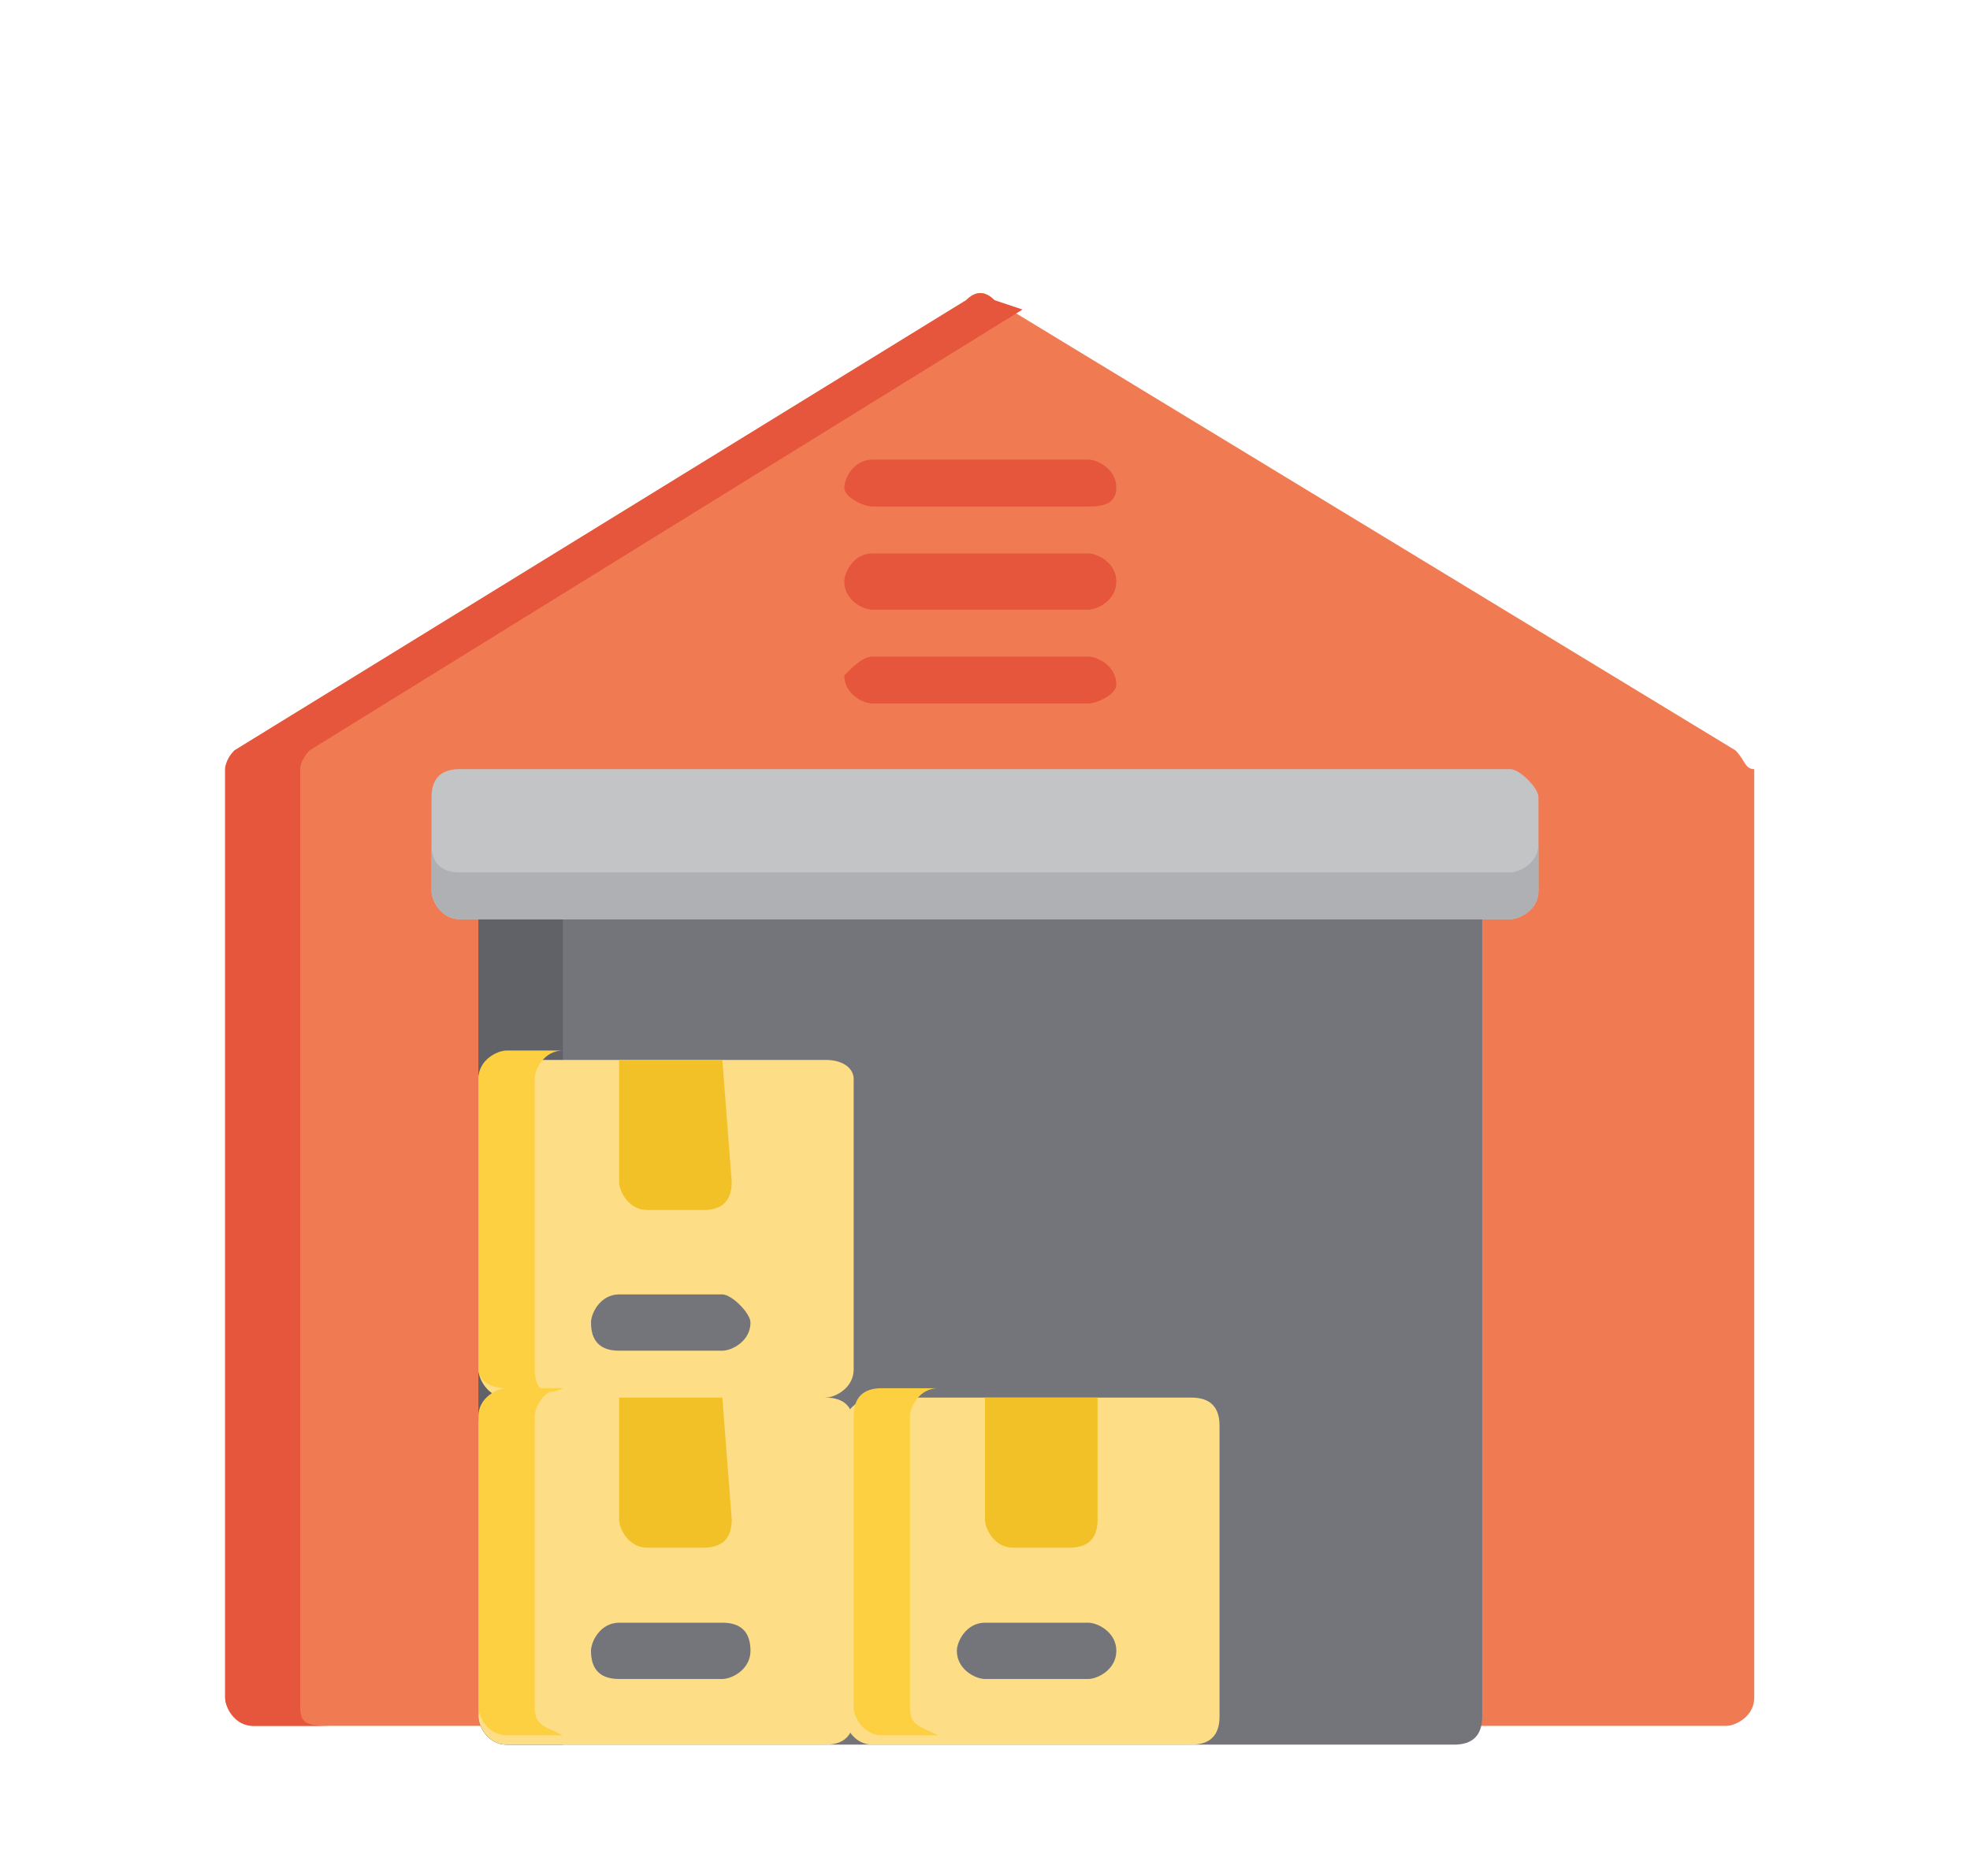<?xml version="1.0" encoding="utf-8"?>
<!-- Generator: Adobe Illustrator 25.1.0, SVG Export Plug-In . SVG Version: 6.00 Build 0)  -->
<svg version="1.1" id="Layer_1" xmlns="http://www.w3.org/2000/svg" xmlns:xlink="http://www.w3.org/1999/xlink" x="0px" y="0px"
	 viewBox="0 0 21 20" style="enable-background:new 0 0 21 20;" xml:space="preserve">
<style type="text/css">
	.st0{fill:#F07B52;}
	.st1{fill:#E5563C;}
	.st2{fill:#74757B;}
	.st3{fill:#606268;}
	.st4{fill:#C3C4C6;}
	.st5{fill:#AFB0B4;}
	.st6{fill:#FDDD85;}
	.st7{fill:#FDD042;}
	.st8{fill:#F2C127;}
</style>
<g id="surface1">
	<path class="st0" d="M18.5,8l-7.9-4.8c-0.1-0.1-0.2-0.1-0.3,0L2.5,8C2.4,8.1,2.4,8.2,2.4,8.2v9.9c0,0.1,0.1,0.3,0.3,0.3h15.7
		c0.1,0,0.3-0.1,0.3-0.3V8.2C18.6,8.2,18.6,8.1,18.5,8z"/>
	<path class="st1" d="M3.2,18.2v-10c0-0.1,0.1-0.2,0.1-0.2l7.6-4.7l-0.3-0.1c-0.1-0.1-0.2-0.1-0.3,0L2.5,8C2.4,8.1,2.4,8.2,2.4,8.2
		v9.9c0,0.1,0.1,0.3,0.3,0.3h0.9C3.3,18.4,3.2,18.4,3.2,18.2z"/>
	<path class="st2" d="M15.5,9.3H5.4c-0.1,0-0.3,0.1-0.3,0.3v8.7c0,0.1,0.1,0.3,0.3,0.3h10.1c0.2,0,0.3-0.1,0.3-0.3V9.5
		C15.8,9.4,15.7,9.3,15.5,9.3z"/>
	<path class="st3" d="M5.4,9.3c-0.1,0-0.3,0.1-0.3,0.3v8.7c0,0.1,0.1,0.3,0.3,0.3H6V9.3H5.4z"/>
	<path class="st4" d="M16.1,8.2H4.9c-0.2,0-0.3,0.1-0.3,0.3v1c0,0.1,0.1,0.3,0.3,0.3h11.2c0.1,0,0.3-0.1,0.3-0.3v-1
		C16.4,8.4,16.2,8.2,16.1,8.2z"/>
	<path class="st5" d="M16.1,9.3H4.9C4.7,9.3,4.6,9.2,4.6,9v0.5c0,0.1,0.1,0.3,0.3,0.3h11.2c0.1,0,0.3-0.1,0.3-0.3V9
		C16.4,9.2,16.2,9.3,16.1,9.3z"/>
	<path class="st1" d="M11.6,5.4H9.3c-0.1,0-0.3-0.1-0.3-0.2c0-0.1,0.1-0.3,0.3-0.3h2.3c0.1,0,0.3,0.1,0.3,0.3
		C11.9,5.4,11.7,5.4,11.6,5.4z"/>
	<path class="st1" d="M11.6,6.5H9.3c-0.1,0-0.3-0.1-0.3-0.3c0-0.1,0.1-0.3,0.3-0.3h2.3c0.1,0,0.3,0.1,0.3,0.3
		C11.9,6.4,11.7,6.5,11.6,6.5z"/>
	<path class="st1" d="M11.6,7.5H9.3c-0.1,0-0.3-0.1-0.3-0.3C9.1,7.1,9.2,7,9.3,7h2.3c0.1,0,0.3,0.1,0.3,0.3
		C11.9,7.4,11.7,7.5,11.6,7.5z"/>
	<path class="st6" d="M8.8,11.3H5.4c-0.2,0-0.3,0.1-0.3,0.2v3.1c0,0.1,0.1,0.3,0.3,0.3l1.7,0.3l1.7-0.3c0.1,0,0.3-0.1,0.3-0.3v-3.1
		C9.1,11.4,9,11.3,8.8,11.3z"/>
	<path class="st6" d="M8.8,14.9H5.4c-0.2,0-0.3,0.1-0.3,0.3v3.1c0,0.1,0.1,0.3,0.3,0.3h3.4c0.2,0,0.3-0.1,0.3-0.3v-3.1
		C9.1,15,9,14.9,8.8,14.9z"/>
	<path class="st7" d="M5.7,18.2v-3.1c0-0.1,0.1-0.3,0.3-0.3H5.4c-0.1,0-0.3,0.1-0.3,0.3v3.1c0,0.1,0.1,0.3,0.3,0.3H6
		C5.8,18.4,5.7,18.4,5.7,18.2z"/>
	<path class="st8" d="M7.7,14.9H6.6v1.3c0,0.1,0.1,0.3,0.3,0.3h0.6c0.2,0,0.3-0.1,0.3-0.3L7.7,14.9L7.7,14.9z"/>
	<path class="st2" d="M7.7,17.9H6.6c-0.2,0-0.3-0.1-0.3-0.3c0-0.1,0.1-0.3,0.3-0.3h1.1c0.2,0,0.3,0.1,0.3,0.3
		C8,17.8,7.8,17.9,7.7,17.9z"/>
	<path class="st7" d="M5.7,14.6v-3.1c0-0.1,0.1-0.3,0.3-0.3H5.4c-0.1,0-0.3,0.1-0.3,0.3v3.1c0,0.1,0.1,0.2,0.3,0.2H6
		C5.8,14.9,5.7,14.8,5.7,14.6z"/>
	<path class="st8" d="M7.7,11.3H6.6v1.3c0,0.1,0.1,0.3,0.3,0.3h0.6c0.2,0,0.3-0.1,0.3-0.3L7.7,11.3L7.7,11.3z"/>
	<path class="st2" d="M7.7,14.4H6.6c-0.2,0-0.3-0.1-0.3-0.3c0-0.1,0.1-0.3,0.3-0.3h1.1C7.8,13.8,8,14,8,14.1
		C8,14.3,7.8,14.4,7.7,14.4z"/>
	<path class="st6" d="M12.7,14.9H9.3c-0.1,0-0.3,0.1-0.3,0.3v3.1c0,0.1,0.1,0.3,0.3,0.3h3.4c0.2,0,0.3-0.1,0.3-0.3v-3.1
		C13,15,12.9,14.9,12.7,14.9z"/>
	<path class="st7" d="M9.7,18.2v-3.1c0-0.1,0.1-0.3,0.3-0.3H9.4c-0.2,0-0.3,0.1-0.3,0.3v3.1c0,0.1,0.1,0.3,0.3,0.3h0.6
		C9.8,18.4,9.7,18.4,9.7,18.2z"/>
	<path class="st8" d="M11.6,14.9h-1.1v1.3c0,0.1,0.1,0.3,0.3,0.3h0.6c0.2,0,0.3-0.1,0.3-0.3V14.9z"/>
	<path class="st2" d="M11.6,17.9h-1.1c-0.1,0-0.3-0.1-0.3-0.3c0-0.1,0.1-0.3,0.3-0.3h1.1c0.1,0,0.3,0.1,0.3,0.3
		C11.9,17.8,11.7,17.9,11.6,17.9z"/>
</g>
</svg>
